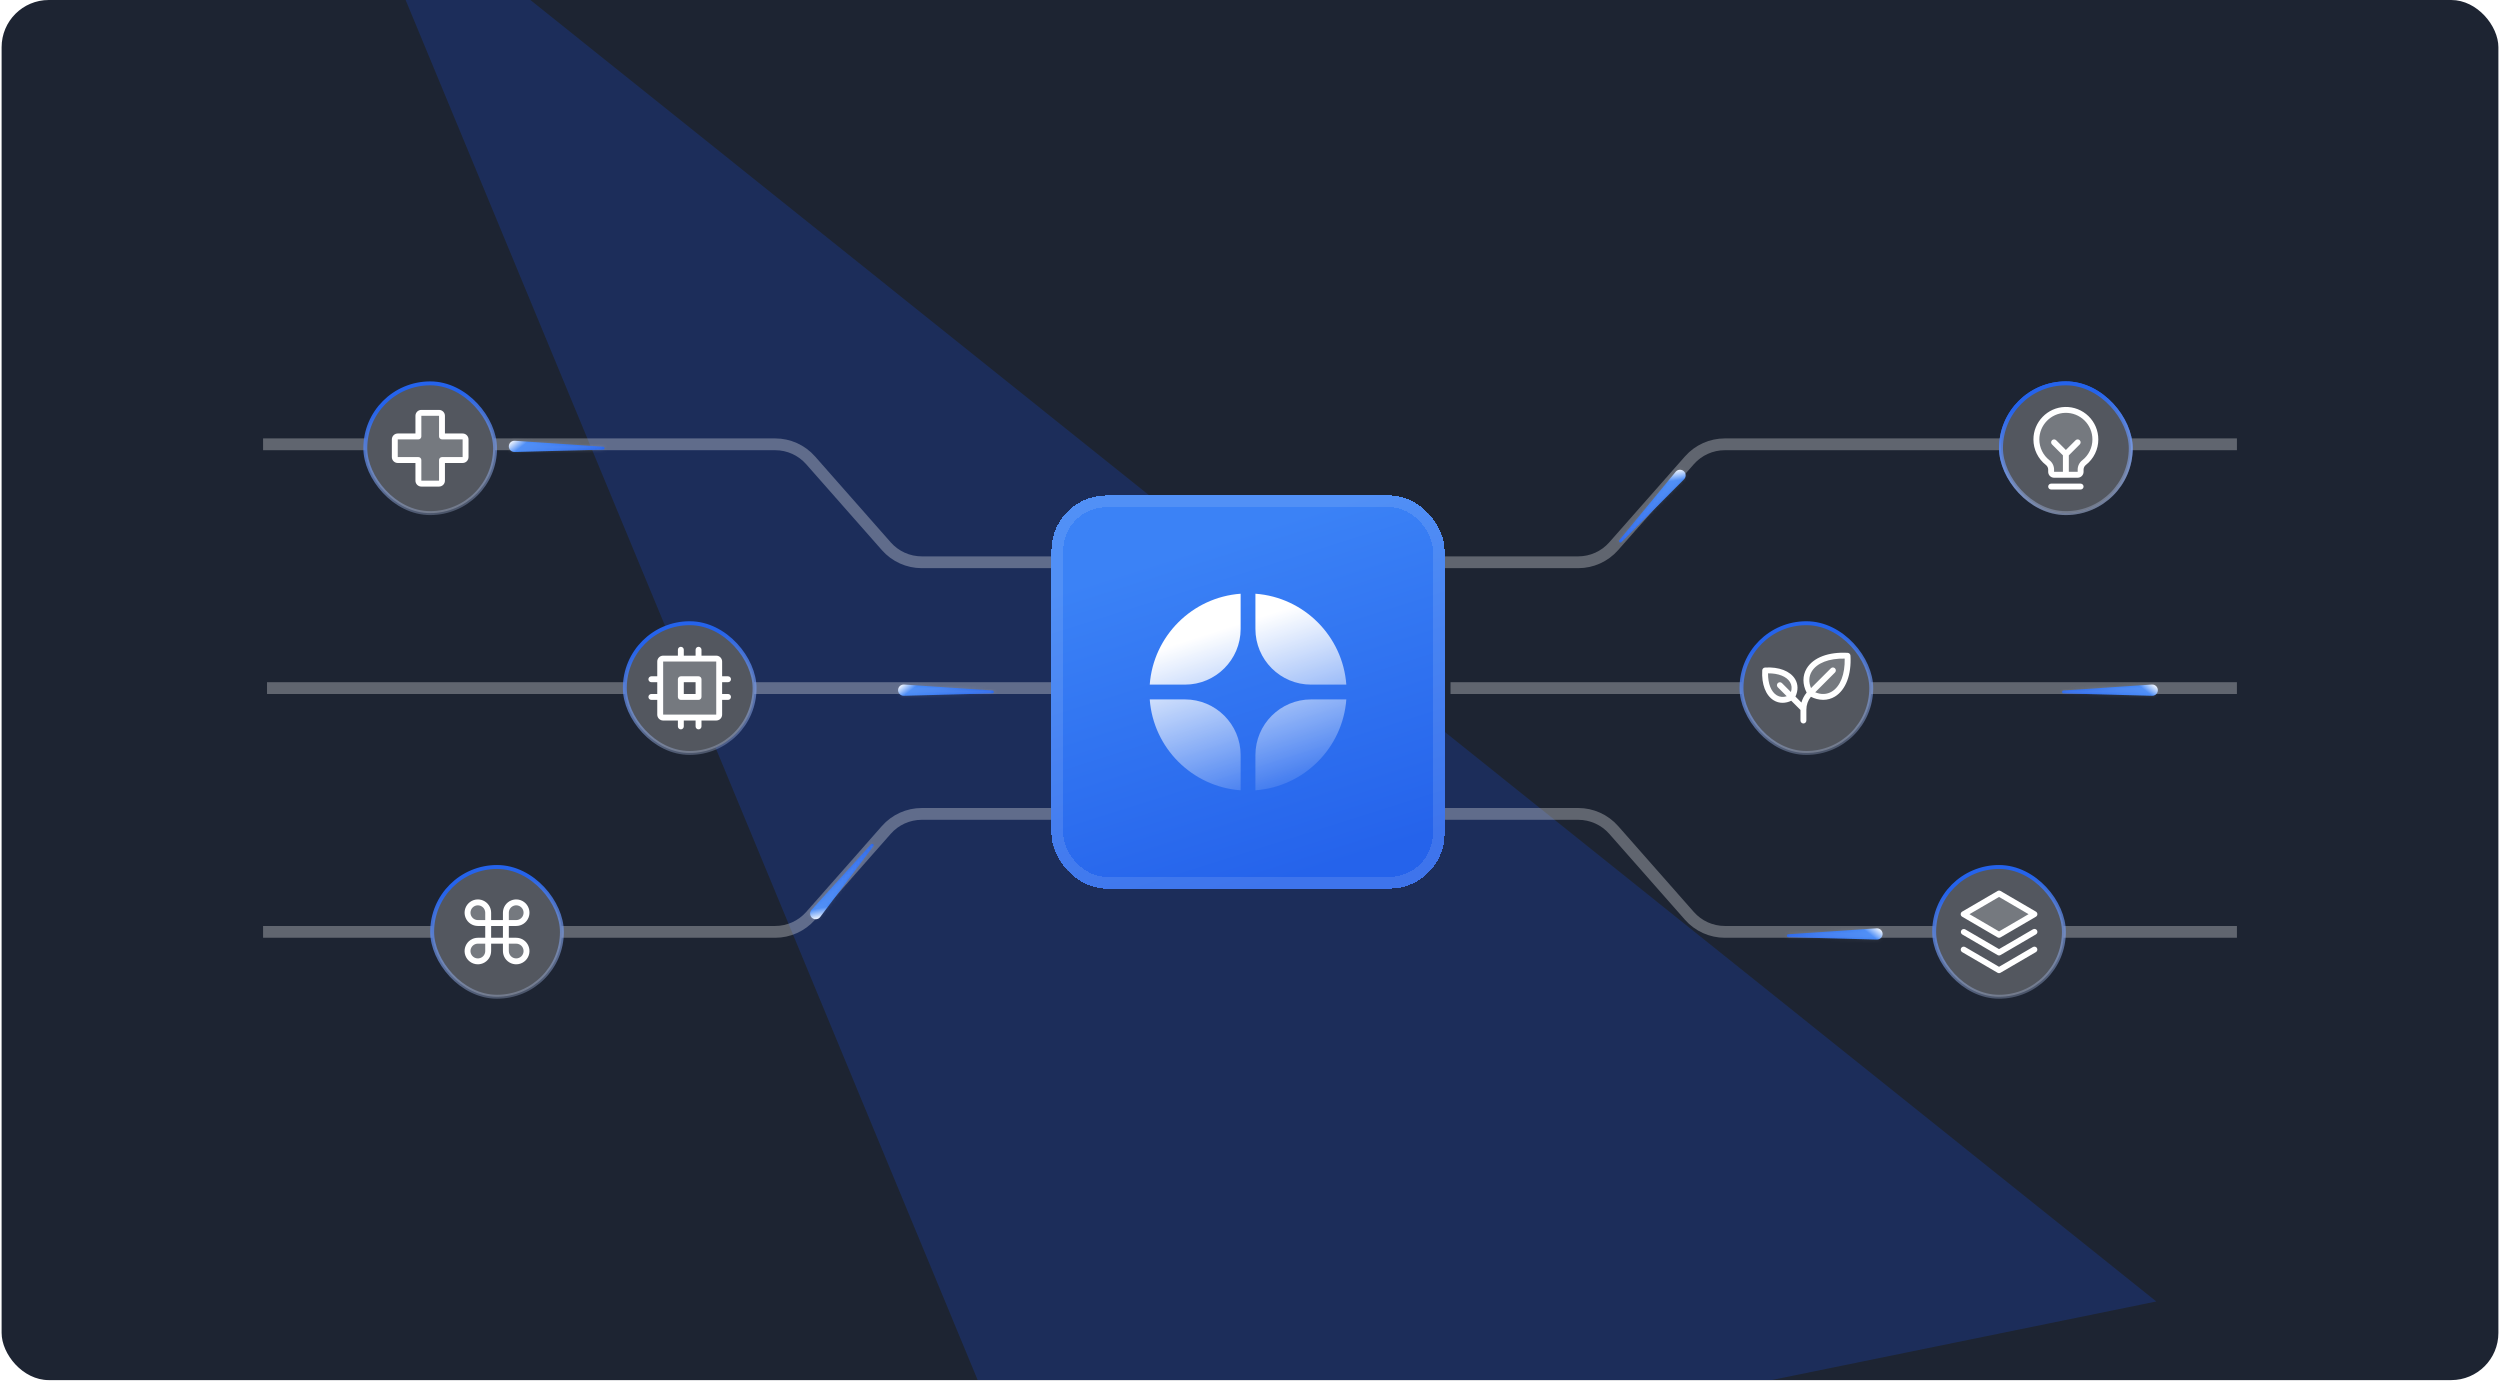 <svg width="776" height="429" viewBox="0 0 776 429" fill="none" xmlns="http://www.w3.org/2000/svg">
<g clip-path="url(#clip0_2031_371)">
<rect x="0.5" y="-0" width="775" height="428.386" rx="14.646" fill="#1D2432"/>
<g filter="url(#filter0_f_2031_371)">
<path fill-rule="evenodd" clip-rule="evenodd" d="M106.682 -46.378L669.319 403.976L322.705 474.764L106.682 -46.378Z" fill="url(#paint0_linear_2031_371)" fill-opacity="0.24"/>
</g>
<path d="M449.635 174.527H489.89C494.096 174.527 498.098 172.719 500.879 169.564L524.393 142.876C527.174 139.721 531.176 137.913 535.382 137.913H692.509" stroke="white" stroke-opacity="0.3" stroke-width="3.661" stroke-linecap="square" stroke-linejoin="round"/>
<path d="M326.365 174.527H286.11C281.904 174.527 277.902 172.719 275.121 169.564L251.607 142.876C248.826 139.721 244.824 137.913 240.618 137.913H83.491" stroke="white" stroke-opacity="0.3" stroke-width="3.661" stroke-linecap="square" stroke-linejoin="round"/>
<path d="M449.635 252.638H489.89C494.096 252.638 498.098 254.445 500.879 257.601L524.393 284.288C527.174 287.444 531.176 289.252 535.382 289.252H692.509" stroke="white" stroke-opacity="0.3" stroke-width="3.661" stroke-linecap="square" stroke-linejoin="round"/>
<path d="M326.365 252.638H286.11C281.904 252.638 277.902 254.445 275.121 257.601L251.607 284.288C248.826 287.444 244.824 289.252 240.618 289.252H83.491" stroke="white" stroke-opacity="0.3" stroke-width="3.661" stroke-linecap="square" stroke-linejoin="round"/>
<path d="M452.074 213.582H516.149H563.747H692.507" stroke="white" stroke-opacity="0.3" stroke-width="3.661" stroke-linecap="square" stroke-linejoin="round"/>
<path d="M325.146 213.582H261.072H213.473H84.713" stroke="white" stroke-opacity="0.3" stroke-width="3.661" stroke-linecap="square" stroke-linejoin="round"/>
<g filter="url(#filter1_d_2031_371)">
<rect x="326.365" y="152.559" width="122.047" height="122.047" rx="17.087" fill="url(#paint1_linear_2031_371)" shape-rendering="crispEdges"/>
<rect x="328.196" y="154.39" width="118.386" height="118.386" rx="15.256" stroke="#F3F3F3" stroke-opacity="0.12" stroke-width="3.661" shape-rendering="crispEdges"/>
<path fill-rule="evenodd" clip-rule="evenodd" d="M356.877 211.288C357.994 196.219 370.025 184.188 385.094 183.071V194.001C385.094 203.548 377.354 211.288 367.807 211.288H356.877ZM417.899 211.288C416.781 196.219 404.75 184.188 389.682 183.071V194.001C389.682 203.548 397.421 211.288 406.969 211.288H417.899ZM385.094 233.164V244.094C370.025 242.977 357.994 230.946 356.877 215.877H367.807C377.354 215.877 385.094 223.617 385.094 233.164ZM406.969 215.877H417.899C416.781 230.946 404.75 242.977 389.682 244.094V233.164C389.682 223.617 397.421 215.877 406.969 215.877Z" fill="url(#paint2_linear_2031_371)"/>
</g>
<g filter="url(#filter2_d_2031_371)">
<mask id="path-12-inside-1_2031_371" fill="white">
<path d="M520.131 145.224C520.773 144.444 521.942 144.371 522.676 145.065C523.391 145.739 523.409 146.871 522.715 147.567L503.304 167.053C503.122 167.236 502.823 167.228 502.65 167.036C502.5 166.871 502.495 166.62 502.637 166.448L520.131 145.224Z"/>
</mask>
<path d="M520.131 145.224C520.773 144.444 521.942 144.371 522.676 145.065C523.391 145.739 523.409 146.871 522.715 147.567L503.304 167.053C503.122 167.236 502.823 167.228 502.65 167.036C502.5 166.871 502.495 166.62 502.637 166.448L520.131 145.224Z" fill="url(#paint3_linear_2031_371)"/>
<path d="M502.637 166.448L499.811 164.119L502.637 166.448ZM520.121 144.983L500.71 164.468L505.898 169.637L525.309 150.151L520.121 144.983ZM505.462 168.777L522.956 147.553L517.305 142.895L499.811 164.119L505.462 168.777ZM505.368 164.583C506.434 165.764 506.474 167.549 505.462 168.777L499.811 164.119C498.515 165.692 498.566 167.977 499.932 169.49L505.368 164.583ZM500.71 164.468C502.009 163.165 504.135 163.217 505.368 164.583L499.932 169.49C501.511 171.239 504.235 171.306 505.898 169.637L500.71 164.468ZM520.164 147.728C519.38 146.988 519.36 145.747 520.121 144.983L525.309 150.151C527.457 147.994 527.403 144.49 525.189 142.401L520.164 147.728ZM525.189 142.401C522.913 140.254 519.296 140.481 517.305 142.895L522.956 147.553C522.251 148.408 520.97 148.488 520.164 147.728L525.189 142.401Z" fill="#F3F3F3" fill-opacity="0.12" mask="url(#path-12-inside-1_2031_371)"/>
</g>
<g filter="url(#filter3_d_2031_371)">
<mask id="path-14-inside-2_2031_371" fill="white">
<path d="M254.593 283.415C253.987 284.224 252.823 284.35 252.057 283.691C251.312 283.05 251.243 281.921 251.904 281.193L270.402 260.839C270.576 260.648 270.874 260.641 271.056 260.825C271.213 260.984 271.23 261.234 271.096 261.412L254.593 283.415Z"/>
</mask>
<path d="M254.593 283.415C253.987 284.224 252.823 284.35 252.057 283.691C251.312 283.05 251.243 281.921 251.904 281.193L270.402 260.839C270.576 260.648 270.874 260.641 271.056 260.825C271.213 260.984 271.23 261.234 271.096 261.412L254.593 283.415Z" fill="url(#paint4_linear_2031_371)"/>
<path d="M271.096 261.412L274.025 263.609L271.096 261.412ZM254.614 283.656L273.112 263.301L267.692 258.376L249.194 278.731L254.614 283.656ZM268.167 259.215L251.664 281.219L257.522 285.612L274.025 263.609L268.167 259.215ZM268.453 263.4C267.334 262.269 267.212 260.489 268.167 259.215L274.025 263.609C275.248 261.979 275.092 259.698 273.658 258.249L268.453 263.4ZM273.112 263.301C271.874 264.663 269.748 264.708 268.453 263.4L273.658 258.249C272.001 256.574 269.277 256.632 267.692 258.376L273.112 263.301ZM254.445 280.916C255.263 281.619 255.339 282.858 254.614 283.656L249.194 278.731C247.147 280.984 247.362 284.481 249.669 286.467L254.445 280.916ZM249.669 286.467C252.041 288.508 255.645 288.115 257.522 285.612L251.664 281.219C252.329 280.332 253.605 280.193 254.445 280.916L249.669 286.467Z" fill="#F3F3F3" fill-opacity="0.12" mask="url(#path-14-inside-2_2031_371)"/>
</g>
<g filter="url(#filter4_d_2031_371)">
<mask id="path-16-inside-3_2031_371" fill="white">
<path d="M667.928 211.266C668.936 211.199 669.791 211.998 669.791 213.009C669.791 213.992 668.98 214.781 667.997 214.754L640.503 214.008C640.245 214.001 640.046 213.779 640.066 213.521C640.084 213.299 640.262 213.123 640.485 213.108L667.928 211.266Z"/>
</mask>
<path d="M667.928 211.266C668.936 211.199 669.791 211.998 669.791 213.009C669.791 213.992 668.98 214.781 667.997 214.754L640.503 214.008C640.245 214.001 640.046 213.779 640.066 213.521C640.084 213.299 640.262 213.123 640.485 213.108L667.928 211.266Z" fill="url(#paint5_linear_2031_371)"/>
<path d="M640.485 213.108L640.24 209.455L640.485 213.108ZM668.097 211.094L640.603 210.348L640.404 217.668L667.898 218.414L668.097 211.094ZM640.73 216.761L668.173 214.92L667.683 207.613L640.24 209.455L640.73 216.761ZM643.716 213.814C643.589 215.401 642.318 216.654 640.73 216.761L640.24 209.455C638.206 209.591 636.58 211.197 636.417 213.228L643.716 213.814ZM640.603 210.348C642.442 210.398 643.863 211.98 643.716 213.814L636.417 213.228C636.228 215.577 638.048 217.604 640.404 217.668L640.603 210.348ZM666.13 213.009C666.13 211.931 667.019 211.065 668.097 211.094L667.898 218.414C670.941 218.497 673.452 216.053 673.452 213.009H666.13ZM673.452 213.009C673.452 209.88 670.805 207.404 667.683 207.613L668.173 214.92C667.067 214.994 666.13 214.117 666.13 213.009H673.452Z" fill="#F3F3F3" fill-opacity="0.12" mask="url(#path-16-inside-3_2031_371)"/>
</g>
<g filter="url(#filter5_d_2031_371)">
<mask id="path-18-inside-4_2031_371" fill="white">
<path d="M280.631 211.266C279.623 211.199 278.768 211.998 278.768 213.009C278.768 213.992 279.579 214.781 280.561 214.754L308.055 214.008C308.314 214.001 308.513 213.779 308.492 213.521C308.475 213.299 308.296 213.123 308.073 213.108L280.631 211.266Z"/>
</mask>
<path d="M280.631 211.266C279.623 211.199 278.768 211.998 278.768 213.009C278.768 213.992 279.579 214.781 280.561 214.754L308.055 214.008C308.314 214.001 308.513 213.779 308.492 213.521C308.475 213.299 308.296 213.123 308.073 213.108L280.631 211.266Z" fill="url(#paint6_linear_2031_371)"/>
<path d="M308.073 213.108L308.318 209.455L308.073 213.108ZM280.462 211.094L307.956 210.348L308.155 217.668L280.66 218.414L280.462 211.094ZM307.828 216.761L280.386 214.92L280.876 207.613L308.318 209.455L307.828 216.761ZM304.843 213.814C304.97 215.401 306.24 216.654 307.828 216.761L308.318 209.455C310.352 209.591 311.979 211.197 312.142 213.228L304.843 213.814ZM307.956 210.348C306.117 210.398 304.695 211.98 304.843 213.814L312.142 213.228C312.331 215.577 310.51 217.604 308.155 217.668L307.956 210.348ZM282.429 213.009C282.429 211.931 281.539 211.065 280.462 211.094L280.66 218.414C277.618 218.497 275.106 216.053 275.106 213.009H282.429ZM275.106 213.009C275.106 209.88 277.754 207.404 280.876 207.613L280.386 214.92C281.491 214.994 282.429 214.117 282.429 213.009H275.106Z" fill="#F3F3F3" fill-opacity="0.12" mask="url(#path-18-inside-4_2031_371)"/>
</g>
<g filter="url(#filter6_d_2031_371)">
<mask id="path-20-inside-5_2031_371" fill="white">
<path d="M159.804 135.597C158.796 135.53 157.941 136.329 157.941 137.339C157.941 138.322 158.752 139.112 159.735 139.085L187.229 138.339C187.487 138.332 187.687 138.11 187.666 137.852C187.648 137.629 187.47 137.453 187.247 137.438L159.804 135.597Z"/>
</mask>
<path d="M159.804 135.597C158.796 135.53 157.941 136.329 157.941 137.339C157.941 138.322 158.752 139.112 159.735 139.085L187.229 138.339C187.487 138.332 187.687 138.11 187.666 137.852C187.648 137.629 187.47 137.453 187.247 137.438L159.804 135.597Z" fill="url(#paint7_linear_2031_371)"/>
<path d="M187.247 137.438L187.492 133.785L187.247 137.438ZM159.636 135.425L187.13 134.679L187.328 141.999L159.834 142.745L159.636 135.425ZM187.002 141.092L159.559 139.25L160.05 131.944L187.492 133.785L187.002 141.092ZM184.017 138.145C184.144 139.731 185.414 140.985 187.002 141.092L187.492 133.785C189.526 133.922 191.153 135.527 191.316 137.559L184.017 138.145ZM187.13 134.679C185.291 134.729 183.869 136.311 184.017 138.145L191.316 137.559C191.504 139.908 189.684 141.935 187.328 141.999L187.13 134.679ZM161.603 137.339C161.603 136.261 160.713 135.396 159.636 135.425L159.834 142.745C156.791 142.828 154.28 140.383 154.28 137.339H161.603ZM154.28 137.339C154.28 134.21 156.928 131.734 160.05 131.944L159.559 139.25C160.665 139.325 161.603 138.448 161.603 137.339H154.28Z" fill="#F3F3F3" fill-opacity="0.12" mask="url(#path-20-inside-5_2031_371)"/>
</g>
<g filter="url(#filter7_d_2031_371)">
<mask id="path-22-inside-6_2031_371" fill="white">
<path d="M582.494 286.936C583.502 286.868 584.357 287.668 584.357 288.678C584.357 289.661 583.546 290.45 582.564 290.424L555.07 289.677C554.811 289.67 554.612 289.448 554.633 289.191C554.65 288.968 554.829 288.792 555.052 288.777L582.494 286.936Z"/>
</mask>
<path d="M582.494 286.936C583.502 286.868 584.357 287.668 584.357 288.678C584.357 289.661 583.546 290.45 582.564 290.424L555.07 289.677C554.811 289.67 554.612 289.448 554.633 289.191C554.65 288.968 554.829 288.792 555.052 288.777L582.494 286.936Z" fill="url(#paint8_linear_2031_371)"/>
<path d="M555.052 288.777L554.807 285.124L555.052 288.777ZM582.663 286.763L555.169 286.017L554.97 293.337L582.465 294.084L582.663 286.763ZM555.297 292.43L582.739 290.589L582.249 283.283L554.807 285.124L555.297 292.43ZM558.282 289.484C558.155 291.07 556.885 292.324 555.297 292.43L554.807 285.124C552.773 285.26 551.146 286.866 550.983 288.898L558.282 289.484ZM555.169 286.017C557.008 286.067 558.43 287.65 558.282 289.484L550.983 288.898C550.794 291.247 552.615 293.273 554.97 293.337L555.169 286.017ZM580.696 288.678C580.696 287.6 581.586 286.734 582.663 286.763L582.465 294.084C585.507 294.166 588.019 291.722 588.019 288.678H580.696ZM588.019 288.678C588.019 285.549 585.371 283.073 582.249 283.283L582.739 290.589C581.634 290.663 580.696 289.786 580.696 288.678H588.019Z" fill="#F3F3F3" fill-opacity="0.12" mask="url(#path-22-inside-6_2031_371)"/>
</g>
<rect x="621.11" y="118.996" width="40.276" height="40.276" rx="20.138" fill="#53575F"/>
<rect x="621.11" y="118.996" width="40.276" height="40.276" rx="20.138" stroke="url(#paint9_linear_2031_371)" stroke-width="1.22"/>
<rect x="621.11" y="118.996" width="40.276" height="40.276" rx="20.138" fill="#53575F"/>
<rect x="621.11" y="118.996" width="40.276" height="40.276" rx="20.138" stroke="url(#paint10_linear_2031_371)" stroke-width="1.22"/>
<path opacity="0.2" d="M650.401 136.388C650.402 137.775 650.088 139.144 649.481 140.391C648.875 141.638 647.992 142.731 646.901 143.587C646.568 143.845 646.297 144.176 646.111 144.554C645.924 144.933 645.826 145.348 645.824 145.77V146.457C645.824 146.699 645.728 146.932 645.556 147.104C645.384 147.275 645.152 147.372 644.909 147.372H637.586C637.343 147.372 637.11 147.275 636.939 147.104C636.767 146.932 636.671 146.699 636.671 146.457V145.77C636.67 145.351 636.574 144.937 636.39 144.56C636.205 144.183 635.938 143.854 635.607 143.596C634.518 142.746 633.637 141.66 633.029 140.421C632.42 139.181 632.101 137.82 632.094 136.439C632.066 131.478 636.067 127.349 641.027 127.234C642.247 127.205 643.461 127.42 644.597 127.866C645.734 128.313 646.769 128.983 647.642 129.836C648.516 130.689 649.21 131.708 649.684 132.833C650.157 133.958 650.401 135.167 650.401 136.388Z" fill="white"/>
<path d="M646.739 151.033C646.739 151.276 646.642 151.509 646.471 151.681C646.299 151.852 646.066 151.949 645.824 151.949H636.67C636.427 151.949 636.194 151.852 636.023 151.681C635.851 151.509 635.755 151.276 635.755 151.033C635.755 150.791 635.851 150.558 636.023 150.386C636.194 150.214 636.427 150.118 636.67 150.118H645.824C646.066 150.118 646.299 150.214 646.471 150.386C646.642 150.558 646.739 150.791 646.739 151.033ZM651.316 136.388C651.32 137.914 650.975 139.42 650.308 140.793C649.641 142.165 648.669 143.367 647.467 144.307C647.242 144.479 647.059 144.7 646.933 144.954C646.807 145.208 646.741 145.487 646.739 145.77V146.457C646.739 146.942 646.546 147.408 646.203 147.751C645.859 148.094 645.394 148.287 644.908 148.287H637.585C637.1 148.287 636.634 148.094 636.291 147.751C635.948 147.408 635.755 146.942 635.755 146.457V145.77C635.754 145.49 635.69 145.214 635.567 144.963C635.443 144.712 635.263 144.492 635.042 144.321C633.843 143.388 632.872 142.193 632.202 140.828C631.533 139.464 631.182 137.965 631.178 136.445C631.148 130.99 635.556 126.45 641.004 126.319C642.347 126.286 643.682 126.523 644.932 127.014C646.182 127.506 647.321 128.242 648.281 129.181C649.242 130.119 650.006 131.24 650.527 132.478C651.048 133.715 651.316 135.045 651.316 136.388ZM649.485 136.388C649.485 135.289 649.266 134.201 648.839 133.188C648.413 132.176 647.788 131.258 647.002 130.491C646.216 129.723 645.284 129.121 644.261 128.718C643.239 128.316 642.146 128.123 641.048 128.149C636.585 128.255 632.985 131.97 633.009 136.432C633.013 137.676 633.3 138.902 633.847 140.018C634.395 141.134 635.19 142.11 636.171 142.874C636.612 143.217 636.969 143.656 637.214 144.158C637.459 144.66 637.586 145.211 637.585 145.77V146.457H640.331V141.343L636.938 137.951C636.766 137.779 636.67 137.546 636.67 137.303C636.67 137.06 636.766 136.827 636.938 136.655C637.11 136.484 637.342 136.387 637.585 136.387C637.828 136.387 638.061 136.484 638.233 136.655L641.247 139.67L644.261 136.655C644.346 136.57 644.447 136.503 644.558 136.457C644.669 136.411 644.788 136.387 644.908 136.387C645.028 136.387 645.148 136.411 645.259 136.457C645.37 136.503 645.471 136.57 645.556 136.655C645.641 136.74 645.708 136.841 645.754 136.952C645.8 137.064 645.824 137.183 645.824 137.303C645.824 137.423 645.8 137.542 645.754 137.653C645.708 137.765 645.641 137.866 645.556 137.951L642.162 141.343V146.457H644.908V145.77C644.909 145.21 645.038 144.657 645.286 144.154C645.533 143.652 645.892 143.212 646.335 142.869C647.319 142.1 648.115 141.117 648.66 139.993C649.206 138.87 649.488 137.637 649.485 136.388Z" fill="white"/>
<rect x="113.393" y="118.996" width="40.276" height="40.276" rx="20.138" fill="#53575F"/>
<rect x="113.393" y="118.996" width="40.276" height="40.276" rx="20.138" stroke="url(#paint11_linear_2031_371)" stroke-width="1.22"/>
<path opacity="0.2" d="M144.515 136.388V141.88C144.515 142.122 144.419 142.355 144.247 142.527C144.076 142.699 143.843 142.795 143.6 142.795H137.193V149.203C137.193 149.445 137.096 149.678 136.924 149.85C136.753 150.021 136.52 150.118 136.277 150.118H130.785C130.542 150.118 130.309 150.021 130.138 149.85C129.966 149.678 129.87 149.445 129.87 149.203V142.795H123.462C123.219 142.795 122.987 142.699 122.815 142.527C122.643 142.355 122.547 142.122 122.547 141.88V136.388C122.547 136.145 122.643 135.912 122.815 135.74C122.987 135.569 123.219 135.472 123.462 135.472H129.87V129.065C129.87 128.822 129.966 128.589 130.138 128.418C130.309 128.246 130.542 128.149 130.785 128.149H136.277C136.52 128.149 136.753 128.246 136.924 128.418C137.096 128.589 137.193 128.822 137.193 129.065V135.472H143.6C143.843 135.472 144.076 135.569 144.247 135.74C144.419 135.912 144.515 136.145 144.515 136.388Z" fill="white"/>
<path d="M143.599 134.557H138.107V129.065C138.107 128.579 137.914 128.114 137.571 127.77C137.228 127.427 136.762 127.234 136.277 127.234H130.784C130.299 127.234 129.833 127.427 129.49 127.77C129.147 128.114 128.954 128.579 128.954 129.065V134.557H123.462C122.976 134.557 122.51 134.75 122.167 135.093C121.824 135.436 121.631 135.902 121.631 136.388V141.88C121.631 142.365 121.824 142.831 122.167 143.174C122.51 143.518 122.976 143.711 123.462 143.711H128.954V149.203C128.954 149.688 129.147 150.154 129.49 150.497C129.833 150.84 130.299 151.033 130.784 151.033H136.277C136.762 151.033 137.228 150.84 137.571 150.497C137.914 150.154 138.107 149.688 138.107 149.203V143.711H143.599C144.085 143.711 144.551 143.518 144.894 143.174C145.237 142.831 145.43 142.365 145.43 141.88V136.388C145.43 135.902 145.237 135.436 144.894 135.093C144.551 134.75 144.085 134.557 143.599 134.557ZM143.599 141.88H137.192C136.949 141.88 136.716 141.976 136.545 142.148C136.373 142.32 136.277 142.552 136.277 142.795V149.203H130.784V142.795C130.784 142.552 130.688 142.32 130.516 142.148C130.345 141.976 130.112 141.88 129.869 141.88H123.462V136.388H129.869C130.112 136.388 130.345 136.291 130.516 136.12C130.688 135.948 130.784 135.715 130.784 135.472V129.065H136.277V135.472C136.277 135.715 136.373 135.948 136.545 136.12C136.716 136.291 136.949 136.388 137.192 136.388H143.599V141.88Z" fill="white"/>
<rect x="540.559" y="193.445" width="40.276" height="40.276" rx="20.138" fill="#53575F"/>
<rect x="540.559" y="193.445" width="40.276" height="40.276" rx="20.138" stroke="url(#paint12_linear_2031_371)" stroke-width="1.22"/>
<path opacity="0.2" d="M561.902 215.123C558.25 209.034 563.12 202.947 573.469 203.556C574.083 213.905 567.99 218.776 561.902 215.123ZM547.911 208.12C547.476 215.513 551.825 218.99 556.173 216.382C558.782 212.034 555.304 207.685 547.911 208.12Z" fill="white"/>
<path d="M574.385 203.501C574.372 203.277 574.277 203.066 574.119 202.907C573.96 202.749 573.749 202.654 573.525 202.641C567.602 202.297 562.847 204.098 560.804 207.472C559.453 209.7 559.456 212.41 560.785 214.993C560.029 215.893 559.476 216.945 559.164 218.077L557.302 216.214C558.197 214.346 558.163 212.397 557.188 210.781C555.673 208.288 552.187 206.946 547.858 207.206C547.634 207.219 547.423 207.314 547.264 207.473C547.106 207.631 547.011 207.843 546.998 208.067C546.743 212.395 548.08 215.881 550.573 217.392C551.397 217.895 552.345 218.16 553.31 218.159C554.246 218.148 555.167 217.926 556.006 217.511L558.866 220.371V223.652C558.866 223.894 558.963 224.127 559.134 224.299C559.306 224.47 559.539 224.567 559.782 224.567C560.025 224.567 560.257 224.47 560.429 224.299C560.601 224.127 560.697 223.894 560.697 223.652V220.277C560.693 218.821 561.189 217.408 562.101 216.273C563.278 216.888 564.584 217.217 565.912 217.234C567.197 217.238 568.457 216.887 569.554 216.22C572.927 214.179 574.733 209.424 574.385 203.501ZM555.898 214.812L553.105 212.02C552.932 211.855 552.702 211.765 552.463 211.768C552.225 211.771 551.996 211.867 551.828 212.036C551.659 212.205 551.563 212.433 551.56 212.672C551.557 212.91 551.647 213.141 551.811 213.314L554.604 216.107C553.505 216.471 552.438 216.38 551.522 215.825C549.767 214.762 548.773 212.246 548.797 209.006C552.037 208.977 554.554 209.975 555.617 211.73C556.172 212.647 556.262 213.713 555.898 214.812ZM568.606 214.656C567.073 215.584 565.27 215.655 563.44 214.885L569.583 208.74C569.755 208.569 569.851 208.336 569.851 208.093C569.851 207.85 569.755 207.618 569.583 207.446C569.412 207.274 569.179 207.177 568.936 207.177C568.693 207.177 568.461 207.274 568.289 207.445L562.145 213.583C561.371 211.752 561.441 209.949 562.373 208.417C563.968 205.785 567.751 204.32 572.594 204.431C572.704 209.274 571.24 213.061 568.606 214.656Z" fill="white"/>
<rect x="193.944" y="193.445" width="40.276" height="40.276" rx="20.138" fill="#53575F"/>
<rect x="193.944" y="193.445" width="40.276" height="40.276" rx="20.138" stroke="url(#paint13_linear_2031_371)" stroke-width="1.22"/>
<path opacity="0.2" d="M222.319 204.429H205.843C205.6 204.429 205.367 204.525 205.196 204.697C205.024 204.869 204.928 205.102 204.928 205.344V221.821C204.928 222.063 205.024 222.296 205.196 222.468C205.367 222.64 205.6 222.736 205.843 222.736H222.319C222.562 222.736 222.795 222.64 222.967 222.468C223.138 222.296 223.235 222.063 223.235 221.821V205.344C223.235 205.102 223.138 204.869 222.967 204.697C222.795 204.525 222.562 204.429 222.319 204.429ZM216.827 216.329H211.335V210.836H216.827V216.329Z" fill="white"/>
<path d="M216.827 209.921H211.335C211.092 209.921 210.859 210.018 210.687 210.189C210.516 210.361 210.419 210.594 210.419 210.836V216.329C210.419 216.571 210.516 216.804 210.687 216.976C210.859 217.148 211.092 217.244 211.335 217.244H216.827C217.069 217.244 217.302 217.148 217.474 216.976C217.646 216.804 217.742 216.571 217.742 216.329V210.836C217.742 210.594 217.646 210.361 217.474 210.189C217.302 210.018 217.069 209.921 216.827 209.921ZM215.911 215.413H212.25V211.752H215.911V215.413ZM225.98 215.413H224.149V211.752H225.98C226.223 211.752 226.456 211.655 226.627 211.484C226.799 211.312 226.896 211.079 226.896 210.836C226.896 210.594 226.799 210.361 226.627 210.189C226.456 210.018 226.223 209.921 225.98 209.921H224.149V205.344C224.149 204.859 223.957 204.393 223.613 204.05C223.27 203.707 222.804 203.514 222.319 203.514H217.742V201.683C217.742 201.44 217.646 201.207 217.474 201.036C217.302 200.864 217.069 200.768 216.827 200.768C216.584 200.768 216.351 200.864 216.179 201.036C216.008 201.207 215.911 201.44 215.911 201.683V203.514H212.25V201.683C212.25 201.44 212.153 201.207 211.982 201.036C211.81 200.864 211.577 200.768 211.335 200.768C211.092 200.768 210.859 200.864 210.687 201.036C210.516 201.207 210.419 201.44 210.419 201.683V203.514H205.842C205.357 203.514 204.891 203.707 204.548 204.05C204.205 204.393 204.012 204.859 204.012 205.344V209.921H202.181C201.938 209.921 201.705 210.018 201.534 210.189C201.362 210.361 201.266 210.594 201.266 210.836C201.266 211.079 201.362 211.312 201.534 211.484C201.705 211.655 201.938 211.752 202.181 211.752H204.012V215.413H202.181C201.938 215.413 201.705 215.51 201.534 215.681C201.362 215.853 201.266 216.086 201.266 216.329C201.266 216.571 201.362 216.804 201.534 216.976C201.705 217.148 201.938 217.244 202.181 217.244H204.012V221.821C204.012 222.306 204.205 222.772 204.548 223.115C204.891 223.459 205.357 223.651 205.842 223.651H210.419V225.482C210.419 225.725 210.516 225.958 210.687 226.129C210.859 226.301 211.092 226.397 211.335 226.397C211.577 226.397 211.81 226.301 211.982 226.129C212.153 225.958 212.25 225.725 212.25 225.482V223.651H215.911V225.482C215.911 225.725 216.008 225.958 216.179 226.129C216.351 226.301 216.584 226.397 216.827 226.397C217.069 226.397 217.302 226.301 217.474 226.129C217.646 225.958 217.742 225.725 217.742 225.482V223.651H222.319C222.804 223.651 223.27 223.459 223.613 223.115C223.957 222.772 224.149 222.306 224.149 221.821V217.244H225.98C226.223 217.244 226.456 217.148 226.627 216.976C226.799 216.804 226.896 216.571 226.896 216.329C226.896 216.086 226.799 215.853 226.627 215.681C226.456 215.51 226.223 215.413 225.98 215.413ZM222.319 221.821H205.842V205.344H222.319V216.314C222.319 216.314 222.319 216.324 222.319 216.329C222.319 216.333 222.319 216.339 222.319 216.343V221.821Z" fill="white"/>
<rect x="600.362" y="269.114" width="40.276" height="40.276" rx="20.138" fill="#53575F"/>
<rect x="600.362" y="269.114" width="40.276" height="40.276" rx="20.138" stroke="url(#paint14_linear_2031_371)" stroke-width="1.22"/>
<path opacity="0.2" d="M631.484 283.76L620.5 290.167L609.516 283.76L620.5 277.352L631.484 283.76Z" fill="white"/>
<path d="M632.274 294.286C632.395 294.496 632.428 294.745 632.365 294.979C632.303 295.213 632.15 295.413 631.941 295.535L620.957 301.942C620.817 302.024 620.658 302.067 620.496 302.067C620.334 302.067 620.175 302.024 620.035 301.942L609.05 295.535C608.844 295.411 608.695 295.21 608.635 294.977C608.575 294.744 608.61 294.497 608.731 294.289C608.852 294.081 609.051 293.929 609.283 293.866C609.515 293.803 609.763 293.835 609.973 293.953L620.499 300.092L631.026 293.953C631.236 293.832 631.485 293.8 631.719 293.862C631.953 293.924 632.152 294.077 632.274 294.286ZM631.026 288.461L620.499 294.6L609.973 288.461C609.764 288.357 609.524 288.337 609.301 288.404C609.078 288.471 608.889 288.62 608.772 288.822C608.656 289.023 608.62 289.262 608.673 289.489C608.726 289.715 608.864 289.913 609.057 290.042L620.042 296.45C620.182 296.531 620.341 296.575 620.503 296.575C620.665 296.575 620.824 296.531 620.964 296.45L631.948 290.042C632.054 289.983 632.146 289.903 632.22 289.807C632.295 289.711 632.349 289.602 632.381 289.485C632.413 289.368 632.421 289.245 632.405 289.125C632.389 289.005 632.349 288.889 632.288 288.785C632.227 288.68 632.146 288.588 632.049 288.515C631.952 288.442 631.842 288.389 631.724 288.359C631.607 288.329 631.485 288.322 631.365 288.34C631.245 288.358 631.13 288.399 631.026 288.461ZM608.6 283.76C608.6 283.599 608.642 283.442 608.723 283.303C608.803 283.164 608.918 283.049 609.057 282.969L620.042 276.562C620.182 276.48 620.341 276.437 620.503 276.437C620.665 276.437 620.824 276.48 620.964 276.562L631.948 282.969C632.086 283.05 632.201 283.165 632.28 283.304C632.36 283.442 632.402 283.6 632.402 283.76C632.402 283.92 632.36 284.077 632.28 284.216C632.201 284.354 632.086 284.47 631.948 284.55L620.964 290.958C620.824 291.039 620.665 291.082 620.503 291.082C620.341 291.082 620.182 291.039 620.042 290.958L609.057 284.55C608.918 284.47 608.803 284.355 608.723 284.216C608.642 284.077 608.6 283.92 608.6 283.76ZM611.332 283.76L620.499 289.108L629.666 283.76L620.499 278.412L611.332 283.76Z" fill="white"/>
<rect x="134.141" y="269.114" width="40.276" height="40.276" rx="20.138" fill="#53575F"/>
<rect x="134.141" y="269.114" width="40.276" height="40.276" rx="20.138" stroke="url(#paint15_linear_2031_371)" stroke-width="1.22"/>
<path opacity="0.2" d="M163.432 283.302C163.432 284.152 163.095 284.966 162.494 285.567C161.893 286.168 161.078 286.506 160.228 286.506H157.025V283.302C157.025 282.452 157.362 281.637 157.963 281.036C158.564 280.436 159.379 280.098 160.228 280.098C161.078 280.098 161.893 280.436 162.494 281.036C163.095 281.637 163.432 282.452 163.432 283.302ZM148.329 280.098C147.479 280.098 146.664 280.436 146.063 281.036C145.463 281.637 145.125 282.452 145.125 283.302C145.125 284.152 145.463 284.966 146.063 285.567C146.664 286.168 147.479 286.506 148.329 286.506H151.532V283.302C151.532 282.452 151.195 281.637 150.594 281.036C149.993 280.436 149.178 280.098 148.329 280.098ZM160.228 291.998H157.025V295.201C157.025 296.051 157.362 296.866 157.963 297.467C158.564 298.068 159.379 298.405 160.228 298.405C161.078 298.405 161.893 298.068 162.494 297.467C163.095 296.866 163.432 296.051 163.432 295.201C163.432 294.352 163.095 293.537 162.494 292.936C161.893 292.335 161.078 291.998 160.228 291.998ZM145.125 295.201C145.125 296.051 145.463 296.866 146.063 297.467C146.664 298.068 147.479 298.405 148.329 298.405C149.178 298.405 149.993 298.068 150.594 297.467C151.195 296.866 151.532 296.051 151.532 295.201V291.998H148.329C147.479 291.998 146.664 292.335 146.063 292.936C145.463 293.537 145.125 294.352 145.125 295.201Z" fill="white"/>
<path d="M160.228 291.082H157.939V287.421H160.228C161.042 287.421 161.839 287.179 162.516 286.727C163.194 286.274 163.721 285.631 164.033 284.878C164.345 284.126 164.427 283.297 164.268 282.498C164.109 281.699 163.716 280.965 163.14 280.389C162.564 279.813 161.83 279.421 161.031 279.262C160.232 279.103 159.404 279.185 158.651 279.496C157.899 279.808 157.255 280.336 156.803 281.014C156.35 281.691 156.109 282.487 156.109 283.302V285.59H152.447V283.302C152.447 282.487 152.206 281.691 151.753 281.014C151.3 280.336 150.657 279.808 149.904 279.496C149.152 279.185 148.324 279.103 147.524 279.262C146.725 279.421 145.992 279.813 145.415 280.389C144.839 280.965 144.447 281.699 144.288 282.498C144.129 283.297 144.211 284.126 144.523 284.878C144.834 285.631 145.362 286.274 146.04 286.727C146.717 287.179 147.513 287.421 148.328 287.421H150.616V291.082H148.328C147.513 291.082 146.717 291.324 146.04 291.777C145.362 292.229 144.834 292.873 144.523 293.625C144.211 294.378 144.129 295.206 144.288 296.005C144.447 296.804 144.839 297.538 145.415 298.114C145.992 298.69 146.725 299.083 147.524 299.242C148.324 299.4 149.152 299.319 149.904 299.007C150.657 298.695 151.3 298.167 151.753 297.49C152.206 296.813 152.447 296.016 152.447 295.202V292.913H156.109V295.202C156.109 296.016 156.35 296.813 156.803 297.49C157.255 298.167 157.899 298.695 158.651 299.007C159.404 299.319 160.232 299.4 161.031 299.242C161.83 299.083 162.564 298.69 163.14 298.114C163.716 297.538 164.109 296.804 164.268 296.005C164.427 295.206 164.345 294.378 164.033 293.625C163.721 292.873 163.194 292.229 162.516 291.777C161.839 291.324 161.042 291.082 160.228 291.082ZM157.939 283.302C157.939 282.849 158.074 282.407 158.325 282.031C158.576 281.654 158.934 281.361 159.352 281.188C159.77 281.015 160.23 280.969 160.674 281.058C161.118 281.146 161.526 281.364 161.846 281.684C162.166 282.004 162.384 282.412 162.472 282.856C162.56 283.299 162.515 283.76 162.342 284.178C162.169 284.596 161.875 284.953 161.499 285.205C161.123 285.456 160.68 285.59 160.228 285.59H157.939V283.302ZM146.04 283.302C146.04 282.695 146.281 282.113 146.71 281.684C147.139 281.255 147.721 281.014 148.328 281.014C148.935 281.014 149.517 281.255 149.946 281.684C150.375 282.113 150.616 282.695 150.616 283.302V285.59H148.328C147.721 285.59 147.139 285.349 146.71 284.92C146.281 284.491 146.04 283.909 146.04 283.302ZM150.616 295.202C150.616 295.654 150.482 296.097 150.231 296.473C149.979 296.849 149.622 297.143 149.204 297.316C148.786 297.489 148.326 297.534 147.882 297.446C147.438 297.358 147.03 297.14 146.71 296.82C146.39 296.5 146.172 296.092 146.084 295.648C145.995 295.204 146.041 294.744 146.214 294.326C146.387 293.908 146.68 293.55 147.057 293.299C147.433 293.047 147.875 292.913 148.328 292.913H150.616V295.202ZM152.447 287.421H156.109V291.082H152.447V287.421ZM160.228 297.49C159.621 297.49 159.039 297.249 158.61 296.82C158.18 296.391 157.939 295.808 157.939 295.202V292.913H160.228C160.835 292.913 161.417 293.154 161.846 293.583C162.275 294.013 162.516 294.595 162.516 295.202C162.516 295.808 162.275 296.391 161.846 296.82C161.417 297.249 160.835 297.49 160.228 297.49Z" fill="white"/>
</g>
<defs>
<filter id="filter0_f_2031_371" x="-93.476" y="-246.536" width="962.954" height="921.457" filterUnits="userSpaceOnUse" color-interpolation-filters="sRGB">
<feFlood flood-opacity="0" result="BackgroundImageFix"/>
<feBlend mode="normal" in="SourceGraphic" in2="BackgroundImageFix" result="shape"/>
<feGaussianBlur stdDeviation="100.079" result="effect1_foregroundBlur_2031_371"/>
</filter>
<filter id="filter1_d_2031_371" x="322.704" y="150.118" width="129.37" height="129.37" filterUnits="userSpaceOnUse" color-interpolation-filters="sRGB">
<feFlood flood-opacity="0" result="BackgroundImageFix"/>
<feColorMatrix in="SourceAlpha" type="matrix" values="0 0 0 0 0 0 0 0 0 0 0 0 0 0 0 0 0 0 127 0" result="hardAlpha"/>
<feOffset dy="1.22"/>
<feGaussianBlur stdDeviation="1.831"/>
<feComposite in2="hardAlpha" operator="out"/>
<feColorMatrix type="matrix" values="0 0 0 0 0.012 0 0 0 0 0.027 0 0 0 0 0.071 0 0 0 0.12 0"/>
<feBlend mode="normal" in2="BackgroundImageFix" result="effect1_dropShadow_2031_371"/>
<feBlend mode="normal" in="SourceGraphic" in2="effect1_dropShadow_2031_371" result="shape"/>
</filter>
<filter id="filter2_d_2031_371" x="498.872" y="142.147" width="28.014" height="29.92" filterUnits="userSpaceOnUse" color-interpolation-filters="sRGB">
<feFlood flood-opacity="0" result="BackgroundImageFix"/>
<feColorMatrix in="SourceAlpha" type="matrix" values="0 0 0 0 0 0 0 0 0 0 0 0 0 0 0 0 0 0 127 0" result="hardAlpha"/>
<feOffset dy="1.22"/>
<feGaussianBlur stdDeviation="1.831"/>
<feComposite in2="hardAlpha" operator="out"/>
<feColorMatrix type="matrix" values="0 0 0 0 0.145 0 0 0 0 0.388 0 0 0 0 0.922 0 0 0 1 0"/>
<feBlend mode="normal" in2="BackgroundImageFix" result="effect1_dropShadow_2031_371"/>
<feBlend mode="normal" in="SourceGraphic" in2="effect1_dropShadow_2031_371" result="shape"/>
</filter>
<filter id="filter3_d_2031_371" x="247.788" y="258.25" width="27.059" height="30.746" filterUnits="userSpaceOnUse" color-interpolation-filters="sRGB">
<feFlood flood-opacity="0" result="BackgroundImageFix"/>
<feColorMatrix in="SourceAlpha" type="matrix" values="0 0 0 0 0 0 0 0 0 0 0 0 0 0 0 0 0 0 127 0" result="hardAlpha"/>
<feOffset dy="1.22"/>
<feGaussianBlur stdDeviation="1.831"/>
<feComposite in2="hardAlpha" operator="out"/>
<feColorMatrix type="matrix" values="0 0 0 0 0.145 0 0 0 0 0.388 0 0 0 0 0.922 0 0 0 1 0"/>
<feBlend mode="normal" in2="BackgroundImageFix" result="effect1_dropShadow_2031_371"/>
<feBlend mode="normal" in="SourceGraphic" in2="effect1_dropShadow_2031_371" result="shape"/>
</filter>
<filter id="filter4_d_2031_371" x="636.403" y="208.822" width="37.049" height="10.815" filterUnits="userSpaceOnUse" color-interpolation-filters="sRGB">
<feFlood flood-opacity="0" result="BackgroundImageFix"/>
<feColorMatrix in="SourceAlpha" type="matrix" values="0 0 0 0 0 0 0 0 0 0 0 0 0 0 0 0 0 0 127 0" result="hardAlpha"/>
<feOffset dy="1.22"/>
<feGaussianBlur stdDeviation="1.831"/>
<feComposite in2="hardAlpha" operator="out"/>
<feColorMatrix type="matrix" values="0 0 0 0 0.145 0 0 0 0 0.388 0 0 0 0 0.922 0 0 0 1 0"/>
<feBlend mode="normal" in2="BackgroundImageFix" result="effect1_dropShadow_2031_371"/>
<feBlend mode="normal" in="SourceGraphic" in2="effect1_dropShadow_2031_371" result="shape"/>
</filter>
<filter id="filter5_d_2031_371" x="275.106" y="208.822" width="37.049" height="10.815" filterUnits="userSpaceOnUse" color-interpolation-filters="sRGB">
<feFlood flood-opacity="0" result="BackgroundImageFix"/>
<feColorMatrix in="SourceAlpha" type="matrix" values="0 0 0 0 0 0 0 0 0 0 0 0 0 0 0 0 0 0 127 0" result="hardAlpha"/>
<feOffset dy="1.22"/>
<feGaussianBlur stdDeviation="1.831"/>
<feComposite in2="hardAlpha" operator="out"/>
<feColorMatrix type="matrix" values="0 0 0 0 0.145 0 0 0 0 0.388 0 0 0 0 0.922 0 0 0 1 0"/>
<feBlend mode="normal" in2="BackgroundImageFix" result="effect1_dropShadow_2031_371"/>
<feBlend mode="normal" in="SourceGraphic" in2="effect1_dropShadow_2031_371" result="shape"/>
</filter>
<filter id="filter6_d_2031_371" x="154.28" y="133.152" width="37.049" height="10.815" filterUnits="userSpaceOnUse" color-interpolation-filters="sRGB">
<feFlood flood-opacity="0" result="BackgroundImageFix"/>
<feColorMatrix in="SourceAlpha" type="matrix" values="0 0 0 0 0 0 0 0 0 0 0 0 0 0 0 0 0 0 127 0" result="hardAlpha"/>
<feOffset dy="1.22"/>
<feGaussianBlur stdDeviation="1.831"/>
<feComposite in2="hardAlpha" operator="out"/>
<feColorMatrix type="matrix" values="0 0 0 0 0.145 0 0 0 0 0.388 0 0 0 0 0.922 0 0 0 1 0"/>
<feBlend mode="normal" in2="BackgroundImageFix" result="effect1_dropShadow_2031_371"/>
<feBlend mode="normal" in="SourceGraphic" in2="effect1_dropShadow_2031_371" result="shape"/>
</filter>
<filter id="filter7_d_2031_371" x="550.969" y="284.491" width="37.049" height="10.815" filterUnits="userSpaceOnUse" color-interpolation-filters="sRGB">
<feFlood flood-opacity="0" result="BackgroundImageFix"/>
<feColorMatrix in="SourceAlpha" type="matrix" values="0 0 0 0 0 0 0 0 0 0 0 0 0 0 0 0 0 0 127 0" result="hardAlpha"/>
<feOffset dy="1.22"/>
<feGaussianBlur stdDeviation="1.831"/>
<feComposite in2="hardAlpha" operator="out"/>
<feColorMatrix type="matrix" values="0 0 0 0 0.145 0 0 0 0 0.388 0 0 0 0 0.922 0 0 0 1 0"/>
<feBlend mode="normal" in2="BackgroundImageFix" result="effect1_dropShadow_2031_371"/>
<feBlend mode="normal" in="SourceGraphic" in2="effect1_dropShadow_2031_371" result="shape"/>
</filter>
<linearGradient id="paint0_linear_2031_371" x1="649.002" y1="-17.426" x2="418.721" y2="488.74" gradientUnits="userSpaceOnUse">
<stop stop-color="#1D4ED8"/>
<stop offset="1" stop-color="#1D4ED8"/>
</linearGradient>
<linearGradient id="paint1_linear_2031_371" x1="359.165" y1="172.392" x2="391.512" y2="274.606" gradientUnits="userSpaceOnUse">
<stop stop-color="#3B82F6"/>
<stop offset="1" stop-color="#2563EB"/>
</linearGradient>
<linearGradient id="paint2_linear_2031_371" x1="378.235" y1="194.513" x2="398.068" y2="256.299" gradientUnits="userSpaceOnUse">
<stop stop-color="white"/>
<stop offset="0.902" stop-color="white" stop-opacity="0"/>
</linearGradient>
<linearGradient id="paint3_linear_2031_371" x1="541.953" y1="141.061" x2="545.028" y2="160.584" gradientUnits="userSpaceOnUse">
<stop stop-color="white"/>
<stop offset="0.174" stop-color="#3B82F6"/>
<stop offset="1" stop-color="#2563EB"/>
</linearGradient>
<linearGradient id="paint4_linear_2031_371" x1="232.985" y1="288.574" x2="229.018" y2="269.213" gradientUnits="userSpaceOnUse">
<stop stop-color="white"/>
<stop offset="0.174" stop-color="#3B82F6"/>
<stop offset="1" stop-color="#2563EB"/>
</linearGradient>
<linearGradient id="paint5_linear_2031_371" x1="685.932" y1="224.282" x2="673.843" y2="239.917" gradientUnits="userSpaceOnUse">
<stop stop-color="white"/>
<stop offset="0.174" stop-color="#3B82F6"/>
<stop offset="1" stop-color="#2563EB"/>
</linearGradient>
<linearGradient id="paint6_linear_2031_371" x1="262.627" y1="224.282" x2="274.716" y2="239.917" gradientUnits="userSpaceOnUse">
<stop stop-color="white"/>
<stop offset="0.174" stop-color="#3B82F6"/>
<stop offset="1" stop-color="#2563EB"/>
</linearGradient>
<linearGradient id="paint7_linear_2031_371" x1="141.801" y1="148.613" x2="153.889" y2="164.247" gradientUnits="userSpaceOnUse">
<stop stop-color="white"/>
<stop offset="0.174" stop-color="#3B82F6"/>
<stop offset="1" stop-color="#2563EB"/>
</linearGradient>
<linearGradient id="paint8_linear_2031_371" x1="600.498" y1="299.951" x2="588.409" y2="315.586" gradientUnits="userSpaceOnUse">
<stop stop-color="white"/>
<stop offset="0.174" stop-color="#3B82F6"/>
<stop offset="1" stop-color="#2563EB"/>
</linearGradient>
<linearGradient id="paint9_linear_2031_371" x1="633.925" y1="125.098" x2="646.13" y2="183.071" gradientUnits="userSpaceOnUse">
<stop stop-color="#2563EB"/>
<stop offset="0.838" stop-color="white" stop-opacity="0"/>
</linearGradient>
<linearGradient id="paint10_linear_2031_371" x1="633.925" y1="125.098" x2="646.13" y2="183.071" gradientUnits="userSpaceOnUse">
<stop stop-color="#2563EB"/>
<stop offset="0.838" stop-color="white" stop-opacity="0"/>
</linearGradient>
<linearGradient id="paint11_linear_2031_371" x1="126.208" y1="125.098" x2="138.413" y2="183.071" gradientUnits="userSpaceOnUse">
<stop stop-color="#2563EB"/>
<stop offset="0.838" stop-color="white" stop-opacity="0"/>
</linearGradient>
<linearGradient id="paint12_linear_2031_371" x1="553.374" y1="199.547" x2="565.579" y2="257.519" gradientUnits="userSpaceOnUse">
<stop stop-color="#2563EB"/>
<stop offset="0.838" stop-color="white" stop-opacity="0"/>
</linearGradient>
<linearGradient id="paint13_linear_2031_371" x1="206.759" y1="199.547" x2="218.964" y2="257.519" gradientUnits="userSpaceOnUse">
<stop stop-color="#2563EB"/>
<stop offset="0.838" stop-color="white" stop-opacity="0"/>
</linearGradient>
<linearGradient id="paint14_linear_2031_371" x1="613.177" y1="275.216" x2="625.382" y2="333.189" gradientUnits="userSpaceOnUse">
<stop stop-color="#2563EB"/>
<stop offset="0.838" stop-color="white" stop-opacity="0"/>
</linearGradient>
<linearGradient id="paint15_linear_2031_371" x1="146.956" y1="275.216" x2="159.161" y2="333.189" gradientUnits="userSpaceOnUse">
<stop stop-color="#2563EB"/>
<stop offset="0.838" stop-color="white" stop-opacity="0"/>
</linearGradient>
<clipPath id="clip0_2031_371">
<rect x="0.5" y="-0" width="775" height="428.386" rx="14.646" fill="white"/>
</clipPath>
</defs>
</svg>

